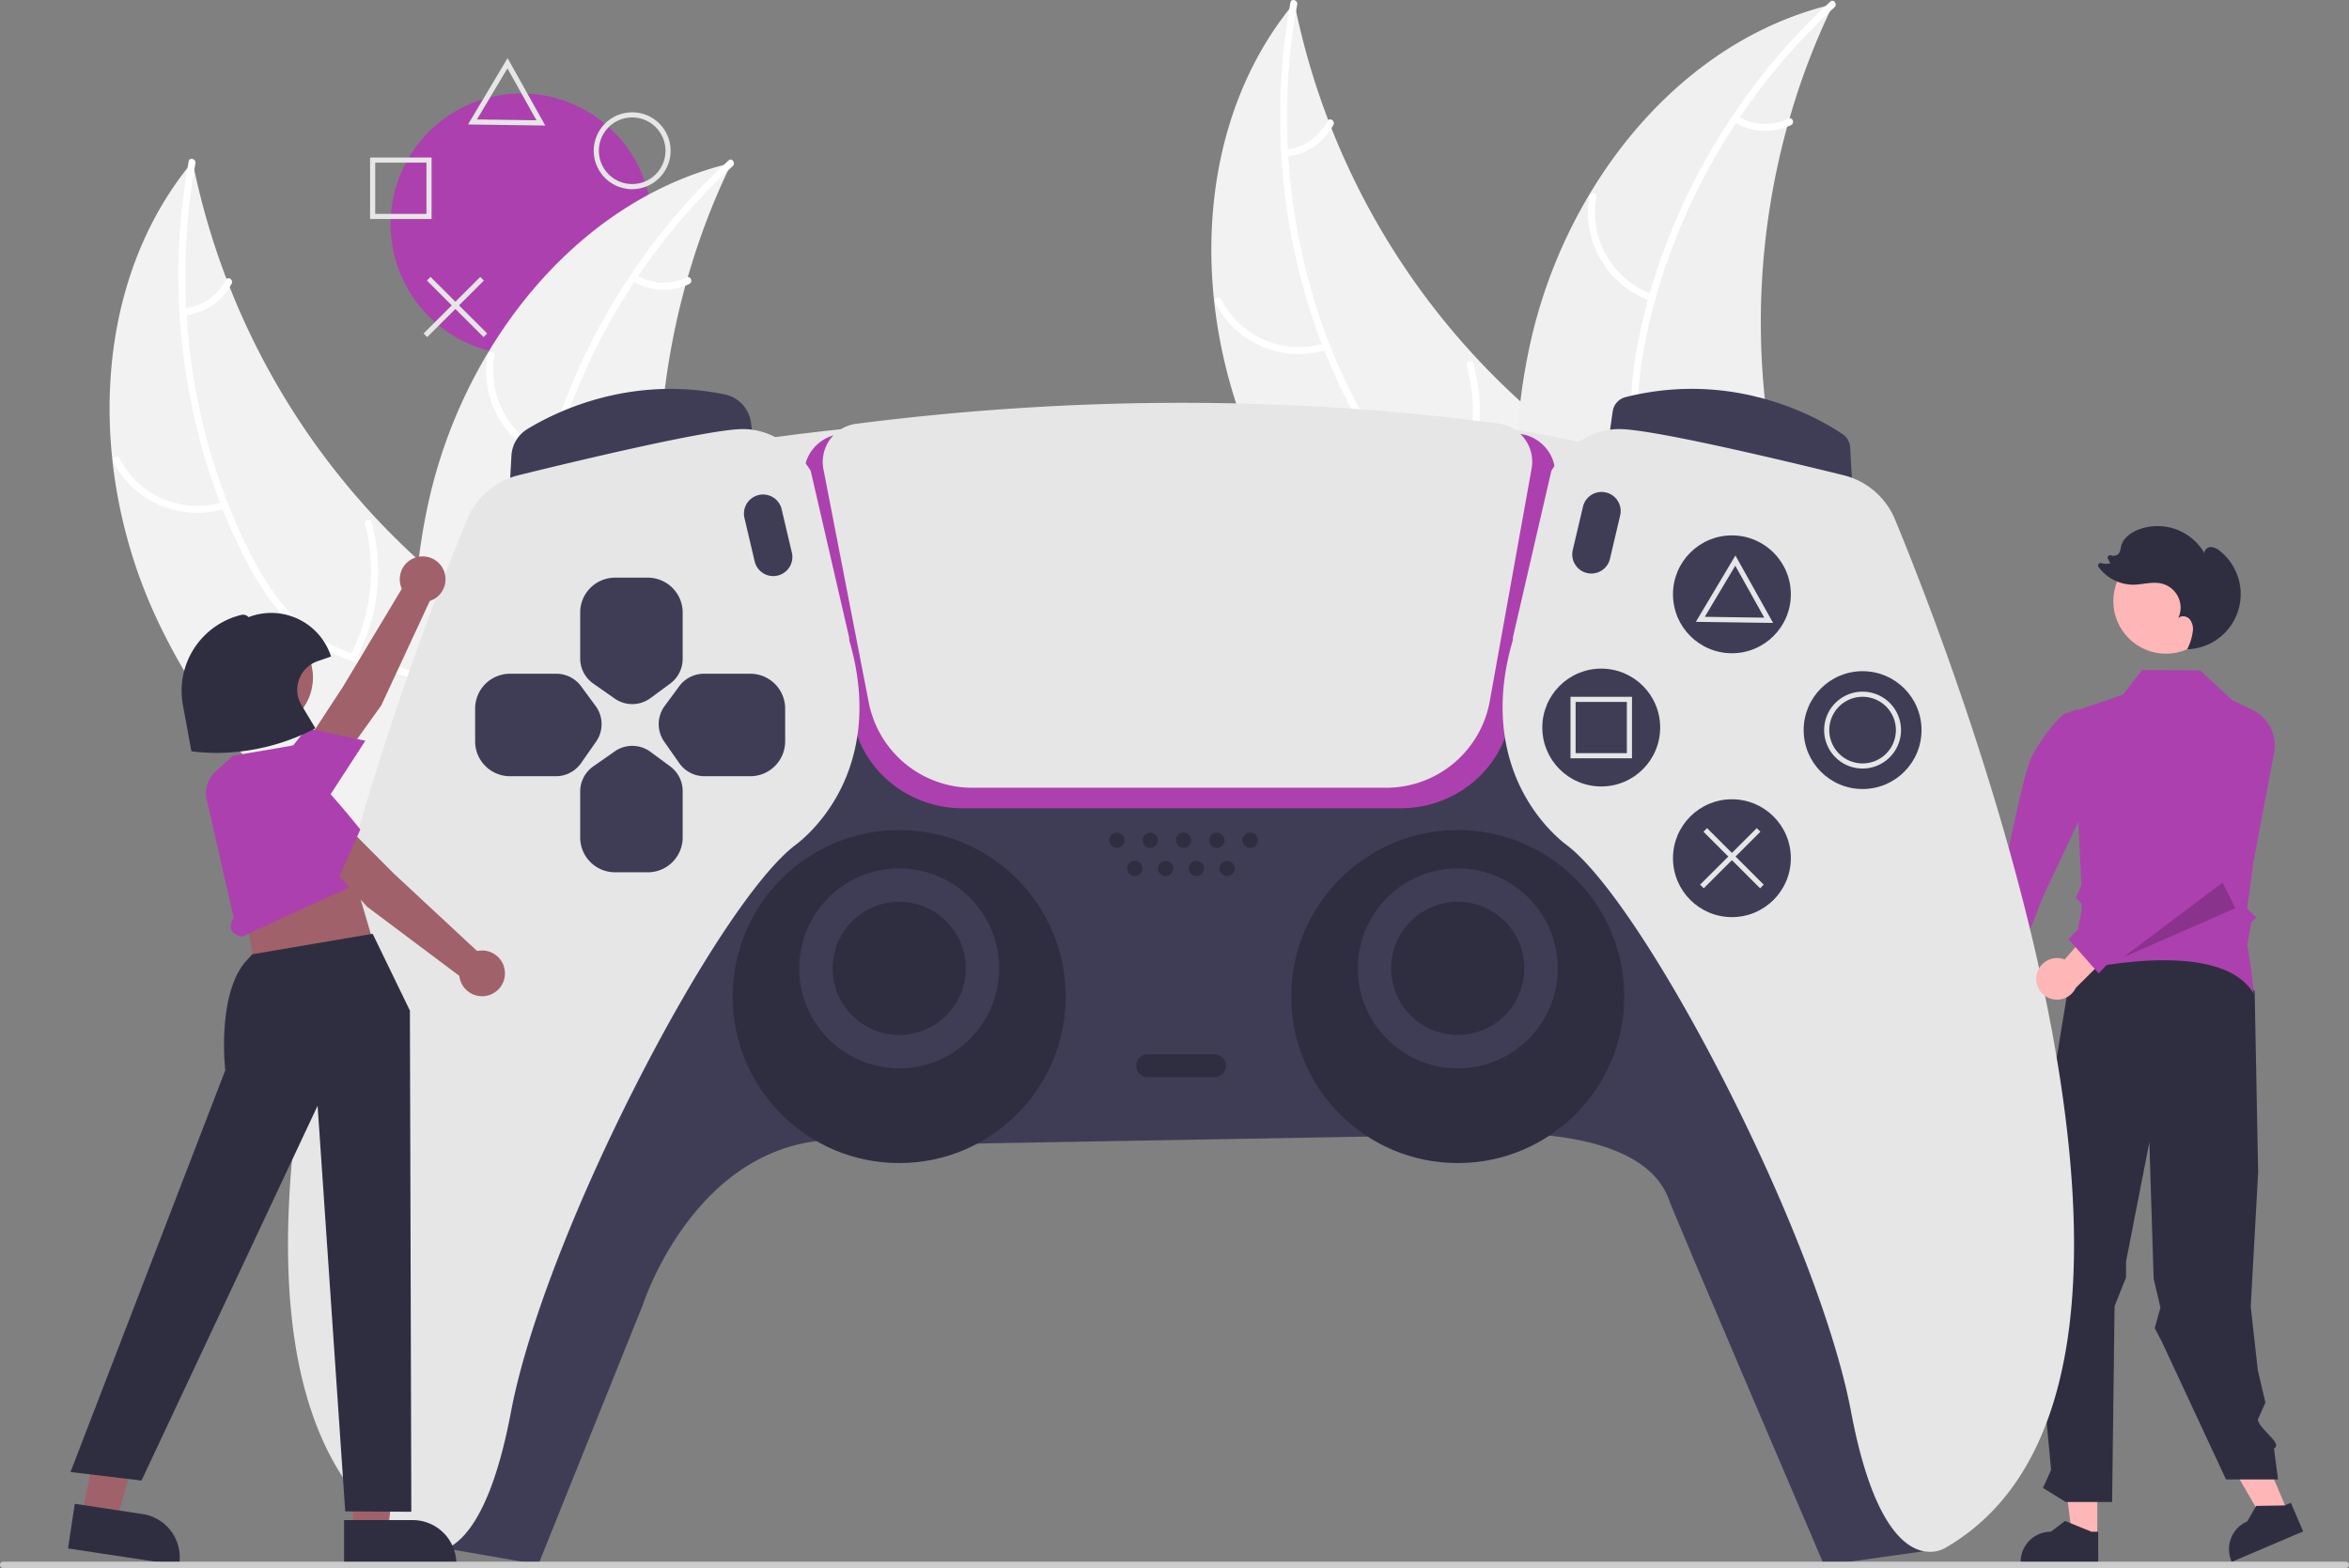 <svg height="612.055" viewBox="0 0 916.775 612.055" width="916.775" xmlns="http://www.w3.org/2000/svg"><rect x="0" y="0" width="916.775" height="612.055" fill="#808080" stroke="none"/><path d="m893.363 591.2-9.054 3.857-19.191-33.085 13.363-5.694z" fill="#ffb6b6"/><path d="m818.545 599.767-9.841-.001-4.682-37.96h14.525z" fill="#ffb6b6"/><path d="m960.504 754.006-30.264-.001v-.383a11.78 11.78 0 0 1 11.78-11.779h.001l5.528-4.194 10.314 4.195 2.642 0z" fill="#2f2e41" transform="translate(-141.613 -143.972)"/><path d="m1040.481 741.744-27.841 11.865-.15-.352a11.78 11.78 0 0 1 6.218-15.455l.001-0 3.441-6.026 11.133-.185 2.43-1.036z" fill="#2f2e41" transform="translate(-141.613 -143.972)"/><path d="m950.504 519.075-14.957 91.075 4.071 13.572-5.341 9.612 7.844 84.415-3.184 7.01 8.896 5.487h18.102l.961-76.421 4.472-11.22v-6.184l9.103-46.6 1.676 53.304 2.648 11.238-2.224 8.001 2.906 5.606 24.906 53.48h20.299l-1.57-12.094c3.637-1.841-5.46-7.223-6.334-11.204l2.989-6.725-2.989-12.703-2.741-24.822 2.89-52.395-1.36-70.556c-6.815-9.137-14.376-16.184-23.746-18.158z" fill="#2f2e41" transform="translate(-141.613 -143.972)"/><circle cx="845.316" cy="234.649" fill="#ffb6b6" r="20.513"/><path d="m902.352 540.594a8.072 8.072 0 0 1 7.543-9.814l8.263-27.471 9.553 11.444-9.312 24.332a8.116 8.116 0 0 1 -16.048 1.509z" fill="#ffb6b6" transform="translate(-141.613 -143.972)"/><path d="m955.956 427.68-3.703-6.766-4.772 1.593s-5.268 3.399-12.645 16.233c-3.412 5.936-10.787 43.997-10.787 43.997l-17.239 45.647 17.575 2.971 14.664-37.618 17-36z" fill="#ad40af" transform="translate(-141.613 -143.972)"/><path d="m986.168 518.788c14.443 0 29.016 2.844 34.984 13.01-.156-2.21-.547-6.043-.953-9.56l-1.493-9.449 1.513-8.664 2-2-3.582-3.582 2.443-18.084 8.065-42.603a15.471 15.471 0 0 0 -8.525-16.823l-7.749-3.726-12.561-11.651-22.722-.17-7.413 9.637-19.514 6.628 3.275 67.761-2.147 5.01c.481.442 1.497 1.386 2.046 1.995.778.86-.213 5.291-.873 7.854l-.907 6.831 2.855 2.04-3.711 4.384-.742 5.565c3.685-.872 19.617-4.403 35.708-4.403z" fill="#ad40af" transform="translate(-141.613 -143.972)"/><path d="m992.176 398.13q.131-.289.262-.581c-.034.001-.067.006-.1.007z" fill="#2f2e41" transform="translate(-141.613 -143.972)"/><path d="m1008.012 359.041a5.71 5.71 0 0 0 -3.577-1.546c-1.326.043-2.672 1.241-2.397 2.539a21.08 21.08 0 0 0 -25.369-9.513c-3.297 1.163-6.53 3.49-7.287 6.903a6.217 6.217 0 0 1 -.783 2.548 2.909 2.909 0 0 1 -3.096.784l-.033-.01a.969.969 0 0 0 -1.171 1.368l.933 1.74a7.475 7.475 0 0 1 -3.561-.076.968.968 0 0 0 -1.028 1.507 16.879 16.879 0 0 0 13.459 6.918c3.727-.023 7.493-1.307 11.12-.45a9.659 9.659 0 0 1 6.497 13.56c1.114-1.219 3.268-.93 4.408.265a6.046 6.046 0 0 1 1.32 4.626 21.465 21.465 0 0 1 -2.204 7.205 21.54 21.54 0 0 0 12.768-38.37z" fill="#2f2e41" transform="translate(-141.613 -143.972)"/><circle cx="203.437" cy="87.481" fill="#ad40af" r="51"/><g transform="translate(-141.613 -143.972)"><path d="m201.709 383.163c-25.59-56.603-24.647-128.351 15.068-176.115a286.207 286.207 0 0 0 102.439 167.687c20.447 16.145 44.87 31.973 50.455 57.42 3.476 15.834-1.451 32.581-9.968 46.373-8.518 13.793-20.39 25.139-32.127 36.32l-1.317 3.826c-51.073-35.361-98.96-78.907-124.55-135.511z" fill="#f2f2f2"/><path d="m217.882 207.738c-9.14 50.048-2.35 103.341 19.866 149.194 4.803 9.913 10.538 19.552 18.216 27.525 7.682 7.977 16.866 12.998 27.432 16.083 9.659 2.82 19.866 4.586 28.672 9.706 9.281 5.396 15.041 14.45 17.285 24.832 2.745 12.703.763 25.636-1.616 38.215-2.641 13.967-5.605 28.432-1.778 42.473.464 1.701-2.203 2.321-2.666.623-6.658-24.428 6.287-48.521 4.478-73.08-.844-11.46-5.147-22.735-14.974-29.375-8.593-5.806-19.116-7.637-28.921-10.408-10.295-2.91-19.541-7.354-27.409-14.726-8.048-7.541-14.172-16.976-19.207-26.723-11.356-21.982-18.842-46.201-22.802-70.586a248.968 248.968 0 0 1 .809-84.56c.316-1.729 2.93-.909 2.616.808z" fill="#fff"/><path d="m229.741 342.409a36.702 36.702 0 0 1 -43.883-18.248c-.796-1.571 1.608-2.882 2.405-1.309a33.986 33.986 0 0 0 40.855 16.891c1.675-.546 2.288 2.124.623 2.666z" fill="#fff"/><path d="m278.311 399.756a70.741 70.741 0 0 0 5.722-51.235c-.458-1.703 2.209-2.323 2.666-.623a73.581 73.581 0 0 1 -6.063 53.303c-.826 1.56-3.147.106-2.325-1.445z" fill="#fff"/><path d="m213.423 264.354a20.775 20.775 0 0 0 16.281-11.115c.806-1.57 3.126-.114 2.325 1.445a23.28 23.28 0 0 1 -17.984 12.336 1.415 1.415 0 0 1 -1.644-1.022 1.376 1.376 0 0 1 1.022-1.644z" fill="#fff"/><path d="m427.099 207.602c-.475.994-.951 1.989-1.415 3.003a273.598 273.598 0 0 0 -15.618 41.543c-.332 1.097-.653 2.213-.953 3.317a288.435 288.435 0 0 0 -8.762 105.831 280.106 280.106 0 0 0 7.598 41.875c4.961 18.983 11.849 39.171 10.295 58.126a48.054 48.054 0 0 1 -.786 5.895l-86.43 52.791c-.257.021-.502.063-.76.085l-3.354 2.266c-.235-.696-.463-1.423-.698-2.119-.138-.403-.256-.818-.394-1.221-.086-.273-.171-.546-.264-.787-.029-.091-.057-.182-.074-.253-.093-.241-.154-.475-.235-.696q-1.933-6.089-3.786-12.227c-.012-.02-.012-.02-.005-.051-9.337-31.202-16.151-63.457-17.852-95.721-.051-.971-.115-1.961-.126-2.955a267.285 267.285 0 0 1 1.507-43.592 236.291 236.291 0 0 1 4.046-23.564 196.492 196.492 0 0 1 22.763-57.063c21.002-35.301 53.061-63.492 92.296-73.73 1.004-.261 1.989-.511 3.005-.753z" fill="#f2f2f2"/><path d="m427.575 208.818c-37.43 34.458-64.095 81.097-73.964 131.084-2.134 10.807-3.358 21.956-2.027 32.945 1.331 10.994 5.641 20.533 12.22 29.357 6.014 8.067 13.101 15.623 17.049 25.012 4.162 9.896 3.31 20.593-1.149 30.234-5.456 11.796-14.826 20.928-24.298 29.54-10.518 9.562-21.594 19.327-26.992 32.842-.654 1.637-3.157.527-2.504-1.108 9.391-23.513 34.233-34.956 47.575-55.655 6.226-9.659 9.578-21.252 5.73-32.469-3.365-9.809-10.666-17.607-16.826-25.723-6.468-8.522-11.175-17.637-13.018-28.26-1.885-10.867-1.095-22.087.753-32.901 4.168-24.389 12.772-48.233 24.291-70.088a248.968 248.968 0 0 1 51.557-67.03c1.293-1.19 2.887 1.038 1.602 2.22z" fill="#fff"/><path d="m355.962 323.484a36.702 36.702 0 0 1 -24.051-40.991c.31-1.734 3.019-1.333 2.709.403a33.986 33.986 0 0 0 22.451 38.084c1.666.573.548 3.073-1.108 2.504z" fill="#fff"/><path d="m360.216 398.515a70.741 70.741 0 0 0 35.416-37.463c.66-1.635 3.163-.525 2.504 1.108a73.581 73.581 0 0 1 -36.933 38.909c-1.599.748-2.577-1.81-.987-2.554z" fill="#fff"/><path d="m389.928 251.337a20.775 20.775 0 0 0 19.691.927c1.589-.768 2.565 1.791.987 2.554a23.28 23.28 0 0 1 -21.786-.977 1.415 1.415 0 0 1 -.698-1.806 1.376 1.376 0 0 1 1.806-.698z" fill="#fff"/><path d="m631.709 321.163c-25.59-56.603-24.647-128.351 15.068-176.115a286.207 286.207 0 0 0 102.439 167.687c20.447 16.145 44.87 31.973 50.455 57.42 3.476 15.834-1.451 32.581-9.968 46.373-8.518 13.793-20.39 25.139-32.127 36.32l-1.317 3.826c-51.073-35.361-98.96-78.907-124.55-135.511z" fill="#f2f2f2"/><path d="m647.882 145.738c-9.14 50.048-2.35 103.341 19.866 149.194 4.803 9.913 10.538 19.552 18.216 27.525 7.682 7.977 16.866 12.998 27.432 16.083 9.659 2.82 19.866 4.586 28.672 9.706 9.281 5.396 15.041 14.45 17.285 24.832 2.745 12.703.763 25.636-1.616 38.215-2.641 13.967-5.605 28.432-1.778 42.473.464 1.701-2.203 2.321-2.666.623-6.658-24.428 6.287-48.521 4.478-73.08-.844-11.46-5.147-22.735-14.974-29.375-8.593-5.806-19.116-7.637-28.921-10.408-10.295-2.91-19.541-7.354-27.409-14.726-8.048-7.541-14.172-16.976-19.207-26.723-11.356-21.982-18.842-46.201-22.802-70.586a248.968 248.968 0 0 1 .809-84.56c.316-1.729 2.93-.909 2.616.808z" fill="#fff"/><path d="m659.741 280.409a36.702 36.702 0 0 1 -43.883-18.248c-.796-1.571 1.608-2.882 2.405-1.309a33.986 33.986 0 0 0 40.855 16.891c1.675-.546 2.288 2.124.623 2.666z" fill="#fff"/><path d="m708.311 337.756a70.741 70.741 0 0 0 5.722-51.235c-.458-1.703 2.209-2.323 2.666-.623a73.581 73.581 0 0 1 -6.063 53.303c-.826 1.56-3.147.106-2.325-1.445z" fill="#fff"/><path d="m643.423 202.354a20.775 20.775 0 0 0 16.281-11.115c.806-1.57 3.126-.114 2.325 1.445a23.28 23.28 0 0 1 -17.984 12.336 1.415 1.415 0 0 1 -1.644-1.022 1.376 1.376 0 0 1 1.022-1.644z" fill="#fff"/><path d="m857.099 145.602c-.475.994-.951 1.989-1.415 3.003a273.598 273.598 0 0 0 -15.618 41.543c-.332 1.097-.653 2.213-.953 3.317a288.435 288.435 0 0 0 -8.762 105.831 280.106 280.106 0 0 0 7.598 41.875c4.961 18.983 11.849 39.171 10.295 58.126a48.054 48.054 0 0 1 -.786 5.895l-86.43 52.791c-.257.021-.502.063-.76.085l-3.354 2.266c-.235-.696-.463-1.423-.698-2.119-.138-.403-.256-.818-.394-1.221-.086-.273-.171-.546-.264-.787-.029-.091-.057-.182-.074-.253-.093-.241-.154-.475-.235-.696q-1.933-6.089-3.786-12.227c-.012-.02-.012-.02-.005-.051-9.337-31.202-16.151-63.457-17.852-95.721-.051-.971-.115-1.961-.126-2.955a267.285 267.285 0 0 1 1.507-43.592 236.291 236.291 0 0 1 4.046-23.564 196.492 196.492 0 0 1 22.763-57.063c21.002-35.301 53.061-63.492 92.296-73.73 1.004-.261 1.989-.511 3.005-.753z" fill="#f0f0f0"/><path d="m857.575 146.818c-37.43 34.458-64.095 81.097-73.964 131.084-2.134 10.807-3.358 21.956-2.027 32.945 1.331 10.994 5.641 20.533 12.22 29.357 6.014 8.067 13.101 15.623 17.049 25.012 4.162 9.896 3.31 20.593-1.149 30.234-5.456 11.796-14.826 20.928-24.298 29.54-10.518 9.562-21.594 19.327-26.992 32.842-.654 1.637-3.157.527-2.504-1.108 9.391-23.513 34.233-34.956 47.575-55.655 6.226-9.659 9.578-21.252 5.73-32.469-3.365-9.809-10.666-17.607-16.826-25.723-6.468-8.522-11.175-17.637-13.018-28.26-1.885-10.867-1.095-22.087.753-32.901 4.168-24.389 12.772-48.233 24.291-70.088a248.968 248.968 0 0 1 51.557-67.03c1.293-1.19 2.887 1.038 1.602 2.22z" fill="#fff"/><path d="m785.962 261.484a36.702 36.702 0 0 1 -24.051-40.991c.31-1.734 3.019-1.333 2.709.403a33.986 33.986 0 0 0 22.451 38.084c1.666.573.548 3.073-1.108 2.504z" fill="#fff"/><path d="m790.216 336.515a70.741 70.741 0 0 0 35.416-37.463c.66-1.635 3.163-.525 2.504 1.108a73.581 73.581 0 0 1 -36.933 38.909c-1.599.748-2.577-1.81-.987-2.554z" fill="#fff"/><path d="m819.928 189.337a20.775 20.775 0 0 0 19.691.927c1.589-.768 2.565 1.791.987 2.554a23.28 23.28 0 0 1 -21.786-.977 1.415 1.415 0 0 1 -.698-1.806 1.376 1.376 0 0 1 1.806-.698z" fill="#fff"/><path d="m305.549 740.954 9.447 7.316 36.729 6.373 40.824-101.48s25-78.209 95-62.209l225-4s69.083-7.08 80.5 25.5c2.162 6.171 60.5 142.5 60.5 142.5l40.902-5.773-4.902-116.227-97.146-225.5-168.854-10.543-174 12.043z" fill="#3f3d56"/></g><circle cx="350.937" cy="388.981" fill="#2f2e41" r="65"/><circle cx="568.937" cy="388.981" fill="#2f2e41" r="65"/><path d="m416.549 319.954 26.763-5.248s201.504-28.752 328.87 5.248l-9.634 27-337-2z" fill="#e6e6e6" transform="translate(-141.613 -143.972)"/><path d="m688.238 459.454h-171.009c-20.764 0-38.709-14.377-42.67-34.187l-18.715-93.604a14.991 14.991 0 0 1 2.59-11.824 15.938 15.938 0 0 1 10.949-6.432c90.192-11.195 179.502-11.214 265.45-.058a15.699 15.699 0 0 1 10.79 6.352 15.013 15.013 0 0 1 2.671 11.672l-17.276 93.317c-3.729 20.144-21.721 34.764-42.781 34.764z" fill="#ad40af" transform="translate(-141.613 -143.972)"/><path d="m340.479 335.193.745-13.395a12.935 12.935 0 0 1 6.149-10.306c10.797-6.624 39.923-21.208 77.092-13.563a12.977 12.977 0 0 1 10.212 10.846l.995 6.97z" fill="#3f3d56" transform="translate(-141.613 -143.972)"/><path d="m864.62 335.193-95.193-19.448 1.599-11.197a6.692 6.692 0 0 1 5.011-5.569c42.865-10.757 75.676 8.346 84.711 14.458a6.761 6.761 0 0 1 2.952 5.197z" fill="#3f3d56" transform="translate(-141.613 -143.972)"/><path d="m310.254 749.689a11.995 11.995 0 0 1 -6.492-1.826c-25.489-14.884-41.379-42.159-47.194-81.046-4.803-32.121-2.797-72.438 5.961-119.833 15.529-84.027 48.076-168.016 61.348-200.226a29.376 29.376 0 0 1 20.071-17.284c27.362-6.73 75.127-18.02 87.601-18.02 17.095 0 26.344 16.092 26.436 16.255l.051.133 15.013 65.101v.939c8.282 28.022 2.128 48.265-4.497 60.313-7.191 13.077-16.496 19.606-16.588 19.67-14.611 11.123-38.415 46.956-62.105 93.503-24.619 48.372-42.869 96.102-48.818 127.679-7.282 38.649-17.956 50.481-25.628 53.601a13.602 13.602 0 0 1 -5.158 1.042z" fill="#e6e6e6" transform="translate(-141.613 -143.972)"/><path d="m682.601 451.454h-161.58a41.168 41.168 0 0 1 -40.345-33.262l-17.683-91.036a15.02 15.02 0 0 1 12.814-17.769c85.224-10.888 169.614-10.907 250.825-.057a15.006 15.006 0 0 1 12.741 17.543l-16.323 90.757a41.065 41.065 0 0 1 -40.45 33.824z" fill="#e6e6e6" transform="translate(-141.613 -143.972)"/><path d="m894.848 749.69a13.609 13.609 0 0 1 -5.162-1.043c-7.672-3.119-18.347-14.951-25.628-53.601-5.949-31.577-24.199-79.307-48.818-127.679-23.69-46.547-47.495-82.38-62.124-93.516-.075-.051-9.379-6.58-16.57-19.657-6.625-12.048-12.779-32.291-4.497-60.313l.013-1.052 15.016-65.059.035-.062c.092-.163 9.341-16.255 26.436-16.255 12.474 0 60.239 11.29 87.601 18.02a29.38 29.38 0 0 1 20.071 17.284c13.272 32.21 45.819 116.199 61.348 200.226 8.759 47.395 10.765 87.712 5.961 119.833-5.815 38.887-21.706 66.162-47.229 81.068a11.948 11.948 0 0 1 -6.453 1.805z" fill="#e6e6e6" transform="translate(-141.613 -143.972)"/><circle cx="350.937" cy="377.981" fill="#3f3d56" r="39"/><circle cx="350.937" cy="377.981" fill="#2f2e41" r="26"/><circle cx="568.937" cy="377.981" fill="#3f3d56" r="39"/><circle cx="568.937" cy="377.981" fill="#2f2e41" r="26"/><circle cx="435.937" cy="327.981" fill="#2f2e41" r="3"/><circle cx="448.937" cy="327.981" fill="#2f2e41" r="3"/><circle cx="442.937" cy="338.981" fill="#2f2e41" r="3"/><circle cx="454.937" cy="338.981" fill="#2f2e41" r="3"/><circle cx="466.937" cy="338.981" fill="#2f2e41" r="3"/><circle cx="478.937" cy="338.981" fill="#2f2e41" r="3"/><circle cx="461.937" cy="327.981" fill="#2f2e41" r="3"/><circle cx="474.937" cy="327.981" fill="#2f2e41" r="3"/><circle cx="487.937" cy="327.981" fill="#2f2e41" r="3"/><path d="m615.549 564.454h-26a4.5 4.5 0 1 1 0-9h26a4.5 4.5 0 0 1 0 9z" fill="#2f2e41" transform="translate(-141.613 -143.972)"/><path d="m443.393 368.84a7.464 7.464 0 0 1 -7.244-5.75l-3.987-16.928a7.457 7.457 0 0 1 14.517-3.419l3.987 16.928a7.467 7.467 0 0 1 -7.272 9.169z" fill="#3f3d56" transform="translate(-141.613 -143.972)"/><path d="m762.705 367.84a7.467 7.467 0 0 1 -7.272-9.169l3.987-16.928a7.457 7.457 0 0 1 14.517 3.419l-3.987 16.928a7.464 7.464 0 0 1 -7.244 5.75z" fill="#3f3d56" transform="translate(-141.613 -143.972)"/><path d="m388.378 418.807a11.942 11.942 0 0 1 -6.858-2.164l-8.37-5.859a11.968 11.968 0 0 1 -5.101-9.797v-17.943a13.606 13.606 0 0 1 13.59-13.59h12.819a13.606 13.606 0 0 1 13.59 13.59v18.12a12.002 12.002 0 0 1 -4.865 9.627l-7.712 5.683a11.942 11.942 0 0 1 -7.094 2.333z" fill="#3f3d56" transform="translate(-141.613 -143.972)"/><path d="m394.459 484.454h-12.819a13.606 13.606 0 0 1 -13.59-13.59v-17.943a11.968 11.968 0 0 1 5.101-9.797l8.37-5.859a11.95 11.95 0 0 1 13.952.17l7.712 5.683a12.002 12.002 0 0 1 4.865 9.627v18.12a13.606 13.606 0 0 1 -13.59 13.59z" fill="#3f3d56" transform="translate(-141.613 -143.972)"/><path d="m434.459 446.954h-17.943a11.968 11.968 0 0 1 -9.797-5.101l-5.859-8.37a11.949 11.949 0 0 1 .17-13.952l5.683-7.712a12.002 12.002 0 0 1 9.627-4.865h18.12a13.606 13.606 0 0 1 13.59 13.59v12.819a13.606 13.606 0 0 1 -13.59 13.59z" fill="#3f3d56" transform="translate(-141.613 -143.972)"/><path d="m358.583 446.954h-17.943a13.606 13.606 0 0 1 -13.59-13.59v-12.819a13.606 13.606 0 0 1 13.59-13.59h18.12a12.002 12.002 0 0 1 9.627 4.865l5.683 7.712a11.949 11.949 0 0 1 .17 13.952l-5.859 8.37a11.968 11.968 0 0 1 -9.797 5.101z" fill="#3f3d56" transform="translate(-141.613 -143.972)"/><circle cx="675.937" cy="231.981" fill="#3f3d56" r="23"/><circle cx="726.937" cy="284.981" fill="#3f3d56" r="23"/><circle cx="675.937" cy="334.981" fill="#3f3d56" r="23"/><circle cx="624.937" cy="283.981" fill="#3f3d56" r="23"/><path d="m868.549 443.954a15 15 0 1 1 15-15 15.017 15.017 0 0 1 -15 15zm0-28a13 13 0 1 0 13 13 13.014 13.014 0 0 0 -13-13z" fill="#e6e6e6" transform="translate(-141.613 -143.972)"/><path d="m833.621 387.113-30.145-.426 15.442-25.893zm-26.652-2.377 23.217.329-11.324-20.27z" fill="#e6e6e6" transform="translate(-141.613 -143.972)"/><path d="m778.549 439.954h-24v-24h24zm-22-2h20v-20h-20z" fill="#e6e6e6" transform="translate(-141.613 -143.972)"/><path d="m688.348 345.307-10.995-10.974 9.696-9.678-1.414-1.416-9.698 9.68-9.699-9.68-1.413 1.416 9.696 9.678-10.995 10.974 1.413 1.416 10.998-10.977 10.998 10.977z" fill="#e6e6e6"/><path d="m388.344 217.812a15 15 0 1 1 15-15 15.017 15.017 0 0 1 -15 15zm0-28a13 13 0 1 0 13 13 13.014 13.014 0 0 0 -13-13z" fill="#e6e6e6" transform="translate(-141.613 -143.972)"/><path d="m354.417 192.972-30.145-.426 15.442-25.893zm-26.652-2.377 23.217.329-11.324-20.27z" fill="#e6e6e6" transform="translate(-141.613 -143.972)"/><path d="m310.049 229.454h-24v-24h24zm-22-2h20v-20h-20z" fill="#e6e6e6" transform="translate(-141.613 -143.972)"/><path d="m190.143 130.165-10.995-10.974 9.696-9.677-1.413-1.416-9.699 9.68-9.699-9.68-1.413 1.416 9.696 9.677-10.995 10.974 1.413 1.416 10.998-10.977 10.998 10.977z" fill="#e6e6e6"/><path d="m867.437 344.481-38.815 29.213 43.815-19.213z" opacity=".2"/><path d="m149.437 380.481-49 2-6-33 42-13z" fill="#a0616a"/><path d="m273.034 443.577-10.929-11.128 13.401-20.49 22.936-38.179a8.926 8.926 0 1 1 10.904 4.78l-18.932 40.759z" fill="#a0616a" transform="translate(-141.613 -143.972)"/><path d="m260.927 468.982a12.317 12.317 0 0 1 -12.152 5.502 11.515 11.515 0 0 1 -9.675-8.11 10.979 10.979 0 0 1 1.21-9.166c7.311-12.325 20.796-28.602 20.931-28.765l.215-.259 22.743 4.927z" fill="#ad40af" transform="translate(-141.613 -143.972)"/><path d="m137.758 597.772 13.589-.001 6.464-52.415-20.056.001z" fill="#a0616a"/><path d="m275.904 737.308 26.762-.001h.001a17.056 17.056 0 0 1 17.055 17.055v.554l-43.817.002z" fill="#2f2e41" transform="translate(-141.613 -143.972)"/><path d="m31.948 591.89 13.436 2.03 14.228-50.859-17.614-2.998z" fill="#a0616a"/><path d="m170.796 730.957 26.461 4.0.001 0a17.056 17.056 0 0 1 14.314 19.412l-.083.548-43.325-6.549z" fill="#2f2e41" transform="translate(-141.613 -143.972)"/><path d="m240.049 516.454 47-8 14.542 29.976.554 195.637-25.795-.161-10.783-158.344-68.722 146.312-27.711-3.325 60.409-156.842s-3.325-27.711 7.205-41.566z" fill="#2f2e41" transform="translate(-141.613 -143.972)"/><path d="m222.601 457.395a11.744 11.744 0 0 1 3.239-12.395l6.68-6.071 18.831-3.173 11.774-2.14 18.925 54.838-45.963 21.117c-4.034-.871-5.645-3.077-3.298-7.465z" fill="#ad40af" transform="translate(-141.613 -143.972)"/><path d="m264.784 475.898 13.148-8.391 17.275 17.349 32.609 30.337a8.926 8.926 0 1 1 -6.933 9.679l-35.962-26.953z" fill="#a0616a" transform="translate(-141.613 -143.972)"/><path d="m242.432 458.797a12.315 12.315 0 0 1 -2.869-13.026 11.521 11.521 0 0 1 9.936-7.788 10.979 10.979 0 0 1 8.718 3.08c10.546 9.702 23.682 26.263 23.813 26.428l.209.264-9.525 21.232z" fill="#ad40af" transform="translate(-141.613 -143.972)"/><circle cx="101.474" cy="264.44" fill="#a0616a" r="20.671"/><path d="m226.351 437.861a79.196 79.196 0 0 1 -9.59-.585l-.436-.053-3.33-18.076a30.496 30.496 0 0 1 22.79-35.161 2.834 2.834 0 0 1 2.822.874l.794-.277a24.518 24.518 0 0 1 31.224 15.079l.197.565-5.299 1.848a11.766 11.766 0 0 0 -6.212 17.168l5.418 9.02-.577.289a83.749 83.749 0 0 1 -37.801 9.31z" fill="#2f2e41" transform="translate(-141.613 -143.972)"/><path d="m936.509 524.362a8.072 8.072 0 0 1 10.904-5.858l18.8-21.667 4.021 14.354-18.469 18.375a8.116 8.116 0 0 1 -15.256-5.204z" fill="#ffb6b6" transform="translate(-141.613 -143.972)"/><path d="m1020.4 429.103 7.702-.416 1.16 4.896s-.114 6.269-7.137 19.299-61.434 71.045-61.434 71.045l-11.784-13.373 29.126-30 17.638-31.443z" fill="#ad40af" transform="translate(-141.613 -143.972)"/><path d="m142.86 756.028h914.281a1.247 1.247 0 0 0 0-2.494h-914.281a1.247 1.247 0 1 0 0 2.494z" fill="#ccc" transform="translate(-141.613 -143.972)"/></svg>